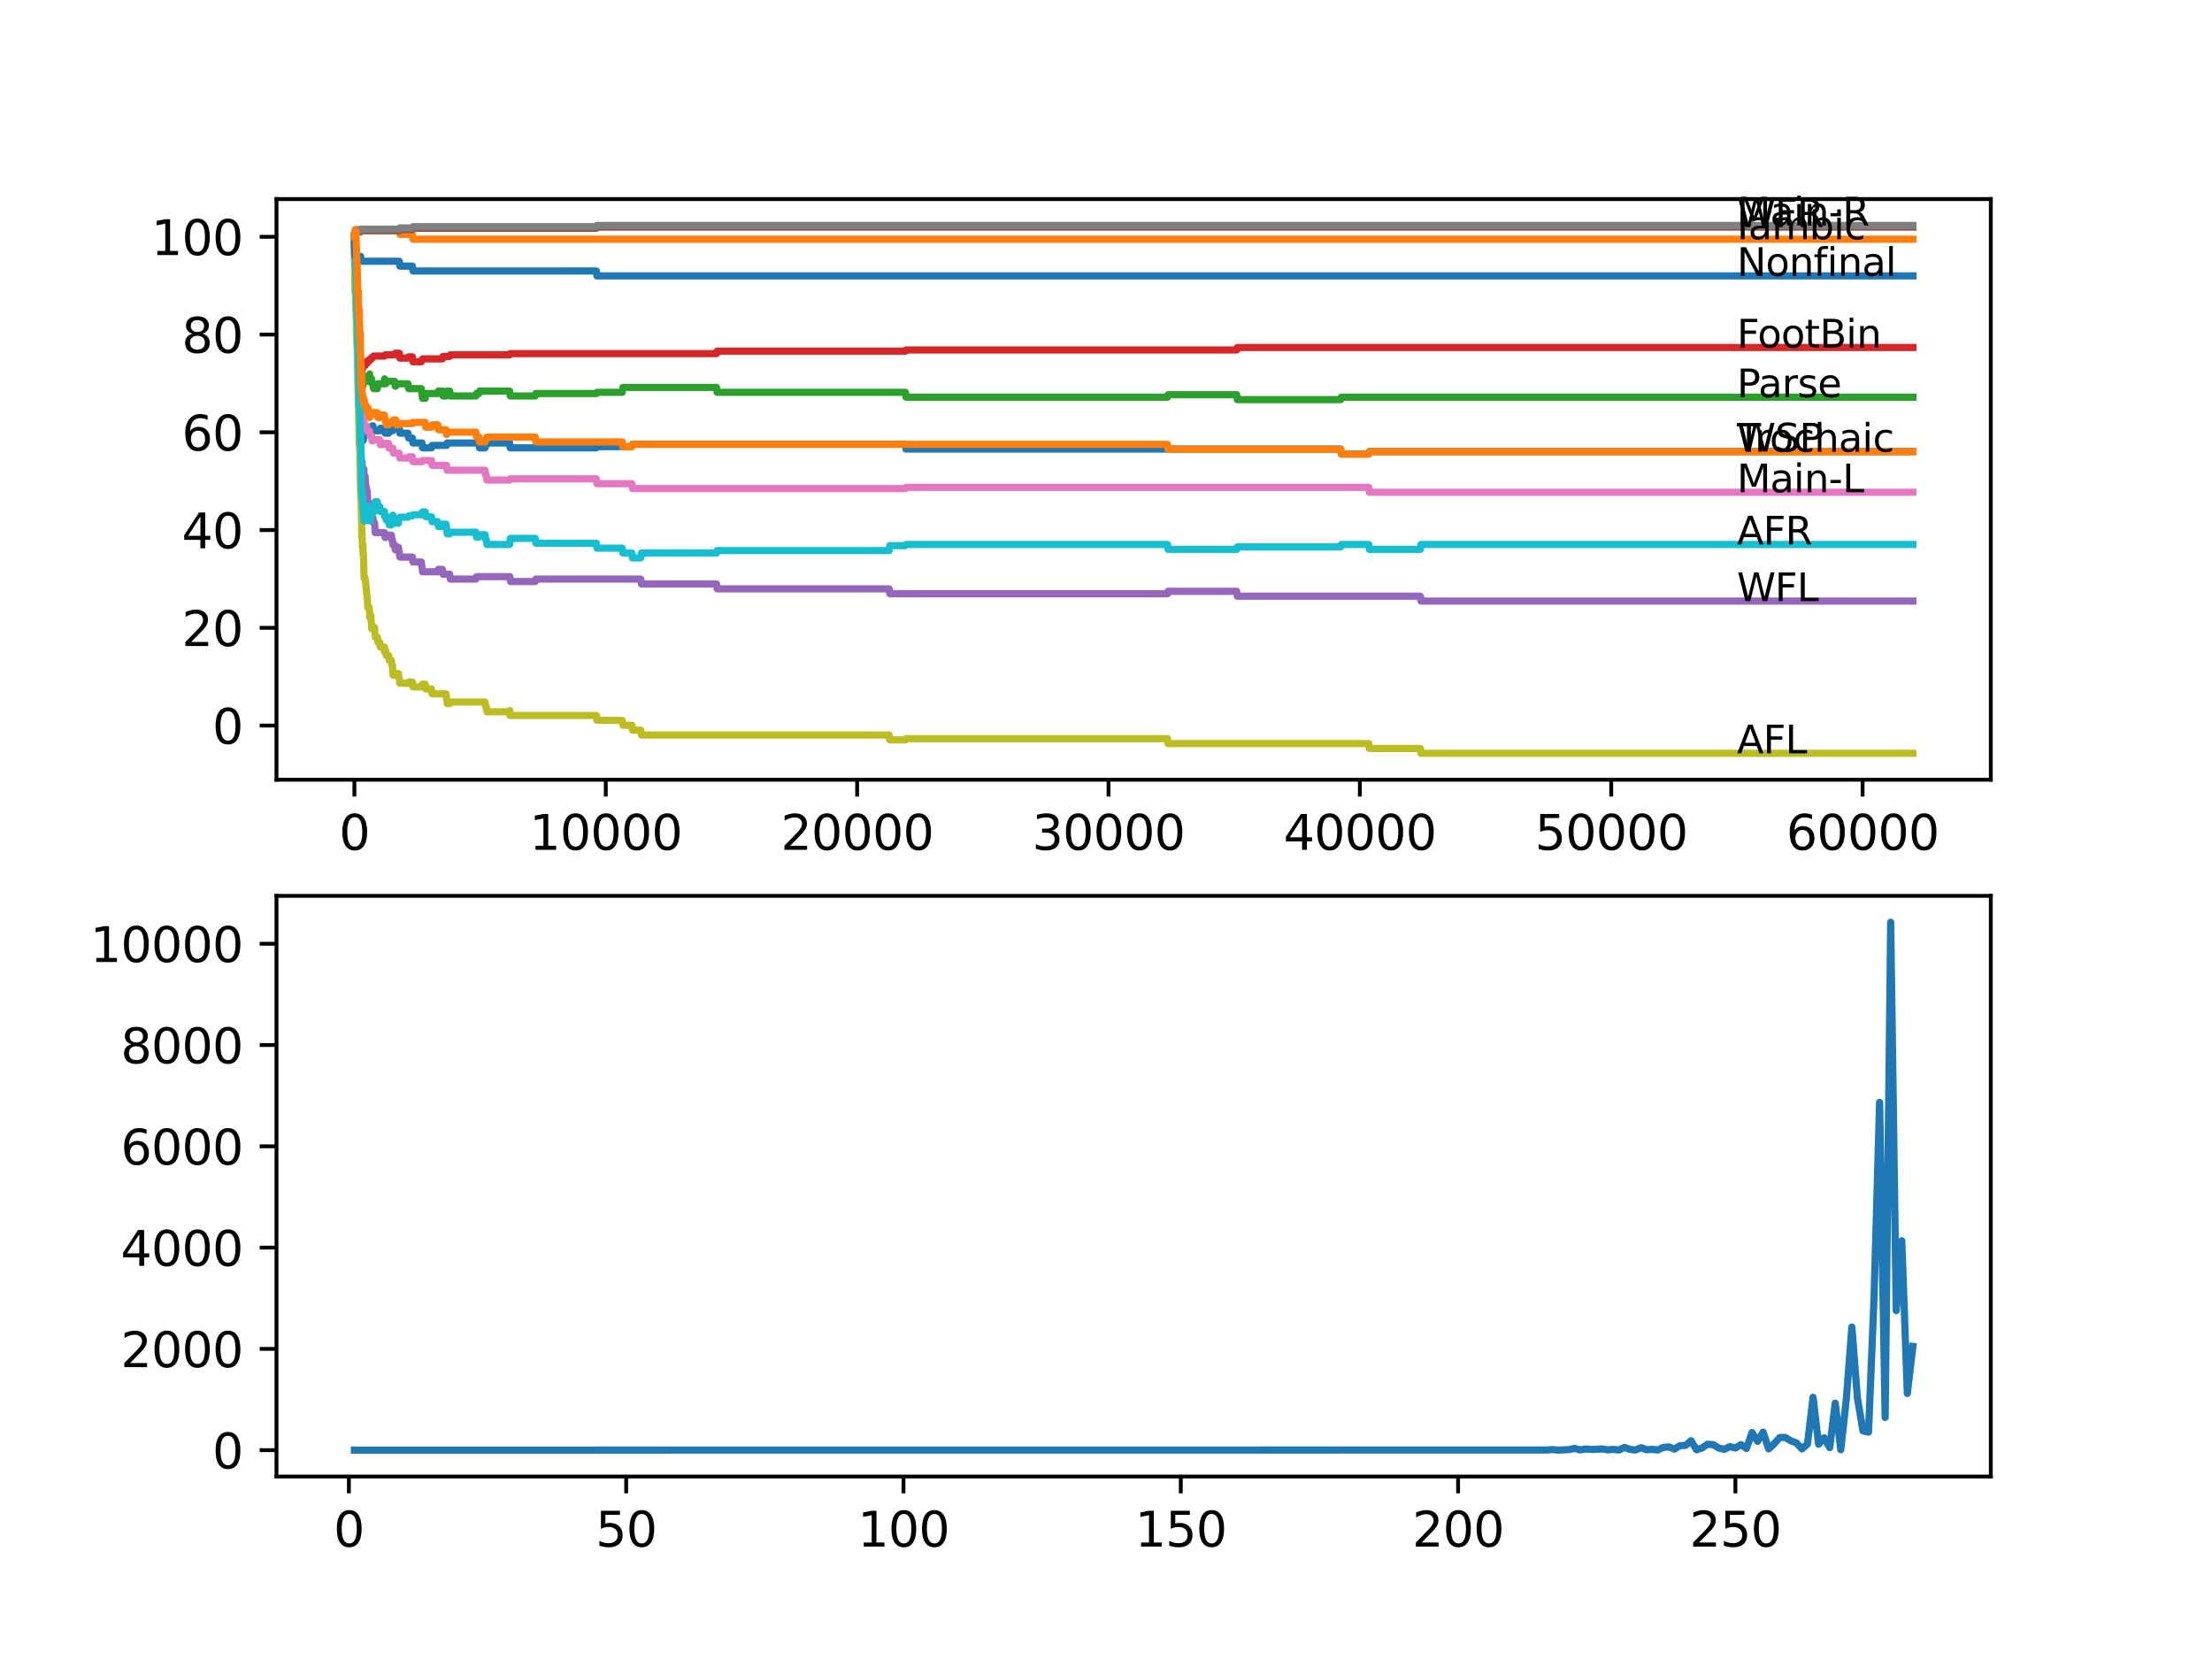 <?xml version="1.0" encoding="utf-8" standalone="no"?>
<!DOCTYPE svg PUBLIC "-//W3C//DTD SVG 1.1//EN"
  "http://www.w3.org/Graphics/SVG/1.1/DTD/svg11.dtd">
<svg xmlns:xlink="http://www.w3.org/1999/xlink" width="460.8pt" height="345.6pt" viewBox="0 0 460.8 345.6" xmlns="http://www.w3.org/2000/svg" version="1.1">
 <defs>
  <style type="text/css">*{stroke-linejoin: round; stroke-linecap: butt}</style>
 </defs>
 <g id="figure_1">
  <g id="patch_1">
   <path d="M 0 345.6 
L 460.8 345.6 
L 460.8 0 
L 0 0 
z
" style="fill: #ffffff"/>
  </g>
  <g id="axes_1">
   <g id="patch_2">
    <path d="M 57.6 162.432 
L 414.72 162.432 
L 414.72 41.472 
L 57.6 41.472 
z
" style="fill: #ffffff"/>
   </g>
   <g id="matplotlib.axis_1">
    <g id="xtick_1">
     <g id="line2d_1">
      <defs>
       <path id="m96faa72a59" d="M 0 0 
L 0 3.5 
" style="stroke: #000000; stroke-width: 0.8"/>
      </defs>
      <g>
       <use xlink:href="#m96faa72a59" x="73.827" y="162.432" style="stroke: #000000; stroke-width: 0.8"/>
      </g>
     </g>
     <g id="text_1">
      <!-- 0 -->
      <g transform="translate(70.646 177.03)scale(0.1 -0.1)">
       <defs>
        <path id="DejaVuSans-30" d="M 2034 4250 
Q 1547 4250 1301 3770 
Q 1056 3291 1056 2328 
Q 1056 1369 1301 889 
Q 1547 409 2034 409 
Q 2525 409 2770 889 
Q 3016 1369 3016 2328 
Q 3016 3291 2770 3770 
Q 2525 4250 2034 4250 
z
M 2034 4750 
Q 2819 4750 3233 4129 
Q 3647 3509 3647 2328 
Q 3647 1150 3233 529 
Q 2819 -91 2034 -91 
Q 1250 -91 836 529 
Q 422 1150 422 2328 
Q 422 3509 836 4129 
Q 1250 4750 2034 4750 
z
" transform="scale(0.016)"/>
       </defs>
       <use xlink:href="#DejaVuSans-30"/>
      </g>
     </g>
    </g>
    <g id="xtick_2">
     <g id="line2d_2">
      <g>
       <use xlink:href="#m96faa72a59" x="126.192" y="162.432" style="stroke: #000000; stroke-width: 0.8"/>
      </g>
     </g>
     <g id="text_2">
      <!-- 10000 -->
      <g transform="translate(110.286 177.03)scale(0.1 -0.1)">
       <defs>
        <path id="DejaVuSans-31" d="M 794 531 
L 1825 531 
L 1825 4091 
L 703 3866 
L 703 4441 
L 1819 4666 
L 2450 4666 
L 2450 531 
L 3481 531 
L 3481 0 
L 794 0 
L 794 531 
z
" transform="scale(0.016)"/>
       </defs>
       <use xlink:href="#DejaVuSans-31"/>
       <use xlink:href="#DejaVuSans-30" x="63.623"/>
       <use xlink:href="#DejaVuSans-30" x="127.246"/>
       <use xlink:href="#DejaVuSans-30" x="190.869"/>
       <use xlink:href="#DejaVuSans-30" x="254.492"/>
      </g>
     </g>
    </g>
    <g id="xtick_3">
     <g id="line2d_3">
      <g>
       <use xlink:href="#m96faa72a59" x="178.556" y="162.432" style="stroke: #000000; stroke-width: 0.8"/>
      </g>
     </g>
     <g id="text_3">
      <!-- 20000 -->
      <g transform="translate(162.65 177.03)scale(0.1 -0.1)">
       <defs>
        <path id="DejaVuSans-32" d="M 1228 531 
L 3431 531 
L 3431 0 
L 469 0 
L 469 531 
Q 828 903 1448 1529 
Q 2069 2156 2228 2338 
Q 2531 2678 2651 2914 
Q 2772 3150 2772 3378 
Q 2772 3750 2511 3984 
Q 2250 4219 1831 4219 
Q 1534 4219 1204 4116 
Q 875 4013 500 3803 
L 500 4441 
Q 881 4594 1212 4672 
Q 1544 4750 1819 4750 
Q 2544 4750 2975 4387 
Q 3406 4025 3406 3419 
Q 3406 3131 3298 2873 
Q 3191 2616 2906 2266 
Q 2828 2175 2409 1742 
Q 1991 1309 1228 531 
z
" transform="scale(0.016)"/>
       </defs>
       <use xlink:href="#DejaVuSans-32"/>
       <use xlink:href="#DejaVuSans-30" x="63.623"/>
       <use xlink:href="#DejaVuSans-30" x="127.246"/>
       <use xlink:href="#DejaVuSans-30" x="190.869"/>
       <use xlink:href="#DejaVuSans-30" x="254.492"/>
      </g>
     </g>
    </g>
    <g id="xtick_4">
     <g id="line2d_4">
      <g>
       <use xlink:href="#m96faa72a59" x="230.921" y="162.432" style="stroke: #000000; stroke-width: 0.8"/>
      </g>
     </g>
     <g id="text_4">
      <!-- 30000 -->
      <g transform="translate(215.015 177.03)scale(0.1 -0.1)">
       <defs>
        <path id="DejaVuSans-33" d="M 2597 2516 
Q 3050 2419 3304 2112 
Q 3559 1806 3559 1356 
Q 3559 666 3084 287 
Q 2609 -91 1734 -91 
Q 1441 -91 1130 -33 
Q 819 25 488 141 
L 488 750 
Q 750 597 1062 519 
Q 1375 441 1716 441 
Q 2309 441 2620 675 
Q 2931 909 2931 1356 
Q 2931 1769 2642 2001 
Q 2353 2234 1838 2234 
L 1294 2234 
L 1294 2753 
L 1863 2753 
Q 2328 2753 2575 2939 
Q 2822 3125 2822 3475 
Q 2822 3834 2567 4026 
Q 2313 4219 1838 4219 
Q 1578 4219 1281 4162 
Q 984 4106 628 3988 
L 628 4550 
Q 988 4650 1302 4700 
Q 1616 4750 1894 4750 
Q 2613 4750 3031 4423 
Q 3450 4097 3450 3541 
Q 3450 3153 3228 2886 
Q 3006 2619 2597 2516 
z
" transform="scale(0.016)"/>
       </defs>
       <use xlink:href="#DejaVuSans-33"/>
       <use xlink:href="#DejaVuSans-30" x="63.623"/>
       <use xlink:href="#DejaVuSans-30" x="127.246"/>
       <use xlink:href="#DejaVuSans-30" x="190.869"/>
       <use xlink:href="#DejaVuSans-30" x="254.492"/>
      </g>
     </g>
    </g>
    <g id="xtick_5">
     <g id="line2d_5">
      <g>
       <use xlink:href="#m96faa72a59" x="283.285" y="162.432" style="stroke: #000000; stroke-width: 0.8"/>
      </g>
     </g>
     <g id="text_5">
      <!-- 40000 -->
      <g transform="translate(267.379 177.03)scale(0.1 -0.1)">
       <defs>
        <path id="DejaVuSans-34" d="M 2419 4116 
L 825 1625 
L 2419 1625 
L 2419 4116 
z
M 2253 4666 
L 3047 4666 
L 3047 1625 
L 3713 1625 
L 3713 1100 
L 3047 1100 
L 3047 0 
L 2419 0 
L 2419 1100 
L 313 1100 
L 313 1709 
L 2253 4666 
z
" transform="scale(0.016)"/>
       </defs>
       <use xlink:href="#DejaVuSans-34"/>
       <use xlink:href="#DejaVuSans-30" x="63.623"/>
       <use xlink:href="#DejaVuSans-30" x="127.246"/>
       <use xlink:href="#DejaVuSans-30" x="190.869"/>
       <use xlink:href="#DejaVuSans-30" x="254.492"/>
      </g>
     </g>
    </g>
    <g id="xtick_6">
     <g id="line2d_6">
      <g>
       <use xlink:href="#m96faa72a59" x="335.65" y="162.432" style="stroke: #000000; stroke-width: 0.8"/>
      </g>
     </g>
     <g id="text_6">
      <!-- 50000 -->
      <g transform="translate(319.744 177.03)scale(0.1 -0.1)">
       <defs>
        <path id="DejaVuSans-35" d="M 691 4666 
L 3169 4666 
L 3169 4134 
L 1269 4134 
L 1269 2991 
Q 1406 3038 1543 3061 
Q 1681 3084 1819 3084 
Q 2600 3084 3056 2656 
Q 3513 2228 3513 1497 
Q 3513 744 3044 326 
Q 2575 -91 1722 -91 
Q 1428 -91 1123 -41 
Q 819 9 494 109 
L 494 744 
Q 775 591 1075 516 
Q 1375 441 1709 441 
Q 2250 441 2565 725 
Q 2881 1009 2881 1497 
Q 2881 1984 2565 2268 
Q 2250 2553 1709 2553 
Q 1456 2553 1204 2497 
Q 953 2441 691 2322 
L 691 4666 
z
" transform="scale(0.016)"/>
       </defs>
       <use xlink:href="#DejaVuSans-35"/>
       <use xlink:href="#DejaVuSans-30" x="63.623"/>
       <use xlink:href="#DejaVuSans-30" x="127.246"/>
       <use xlink:href="#DejaVuSans-30" x="190.869"/>
       <use xlink:href="#DejaVuSans-30" x="254.492"/>
      </g>
     </g>
    </g>
    <g id="xtick_7">
     <g id="line2d_7">
      <g>
       <use xlink:href="#m96faa72a59" x="388.014" y="162.432" style="stroke: #000000; stroke-width: 0.8"/>
      </g>
     </g>
     <g id="text_7">
      <!-- 60000 -->
      <g transform="translate(372.108 177.03)scale(0.1 -0.1)">
       <defs>
        <path id="DejaVuSans-36" d="M 2113 2584 
Q 1688 2584 1439 2293 
Q 1191 2003 1191 1497 
Q 1191 994 1439 701 
Q 1688 409 2113 409 
Q 2538 409 2786 701 
Q 3034 994 3034 1497 
Q 3034 2003 2786 2293 
Q 2538 2584 2113 2584 
z
M 3366 4563 
L 3366 3988 
Q 3128 4100 2886 4159 
Q 2644 4219 2406 4219 
Q 1781 4219 1451 3797 
Q 1122 3375 1075 2522 
Q 1259 2794 1537 2939 
Q 1816 3084 2150 3084 
Q 2853 3084 3261 2657 
Q 3669 2231 3669 1497 
Q 3669 778 3244 343 
Q 2819 -91 2113 -91 
Q 1303 -91 875 529 
Q 447 1150 447 2328 
Q 447 3434 972 4092 
Q 1497 4750 2381 4750 
Q 2619 4750 2861 4703 
Q 3103 4656 3366 4563 
z
" transform="scale(0.016)"/>
       </defs>
       <use xlink:href="#DejaVuSans-36"/>
       <use xlink:href="#DejaVuSans-30" x="63.623"/>
       <use xlink:href="#DejaVuSans-30" x="127.246"/>
       <use xlink:href="#DejaVuSans-30" x="190.869"/>
       <use xlink:href="#DejaVuSans-30" x="254.492"/>
      </g>
     </g>
    </g>
   </g>
   <g id="matplotlib.axis_2">
    <g id="ytick_1">
     <g id="line2d_8">
      <defs>
       <path id="mf46177116e" d="M 0 0 
L -3.5 0 
" style="stroke: #000000; stroke-width: 0.8"/>
      </defs>
      <g>
       <use xlink:href="#mf46177116e" x="57.6" y="151.147" style="stroke: #000000; stroke-width: 0.8"/>
      </g>
     </g>
     <g id="text_8">
      <!-- 0 -->
      <g transform="translate(44.237 154.946)scale(0.1 -0.1)">
       <use xlink:href="#DejaVuSans-30"/>
      </g>
     </g>
    </g>
    <g id="ytick_2">
     <g id="line2d_9">
      <g>
       <use xlink:href="#mf46177116e" x="57.6" y="130.784" style="stroke: #000000; stroke-width: 0.8"/>
      </g>
     </g>
     <g id="text_9">
      <!-- 20 -->
      <g transform="translate(37.875 134.583)scale(0.1 -0.1)">
       <use xlink:href="#DejaVuSans-32"/>
       <use xlink:href="#DejaVuSans-30" x="63.623"/>
      </g>
     </g>
    </g>
    <g id="ytick_3">
     <g id="line2d_10">
      <g>
       <use xlink:href="#mf46177116e" x="57.6" y="110.42" style="stroke: #000000; stroke-width: 0.8"/>
      </g>
     </g>
     <g id="text_10">
      <!-- 40 -->
      <g transform="translate(37.875 114.219)scale(0.1 -0.1)">
       <use xlink:href="#DejaVuSans-34"/>
       <use xlink:href="#DejaVuSans-30" x="63.623"/>
      </g>
     </g>
    </g>
    <g id="ytick_4">
     <g id="line2d_11">
      <g>
       <use xlink:href="#mf46177116e" x="57.6" y="90.056" style="stroke: #000000; stroke-width: 0.8"/>
      </g>
     </g>
     <g id="text_11">
      <!-- 60 -->
      <g transform="translate(37.875 93.855)scale(0.1 -0.1)">
       <use xlink:href="#DejaVuSans-36"/>
       <use xlink:href="#DejaVuSans-30" x="63.623"/>
      </g>
     </g>
    </g>
    <g id="ytick_5">
     <g id="line2d_12">
      <g>
       <use xlink:href="#mf46177116e" x="57.6" y="69.693" style="stroke: #000000; stroke-width: 0.8"/>
      </g>
     </g>
     <g id="text_12">
      <!-- 80 -->
      <g transform="translate(37.875 73.492)scale(0.1 -0.1)">
       <defs>
        <path id="DejaVuSans-38" d="M 2034 2216 
Q 1584 2216 1326 1975 
Q 1069 1734 1069 1313 
Q 1069 891 1326 650 
Q 1584 409 2034 409 
Q 2484 409 2743 651 
Q 3003 894 3003 1313 
Q 3003 1734 2745 1975 
Q 2488 2216 2034 2216 
z
M 1403 2484 
Q 997 2584 770 2862 
Q 544 3141 544 3541 
Q 544 4100 942 4425 
Q 1341 4750 2034 4750 
Q 2731 4750 3128 4425 
Q 3525 4100 3525 3541 
Q 3525 3141 3298 2862 
Q 3072 2584 2669 2484 
Q 3125 2378 3379 2068 
Q 3634 1759 3634 1313 
Q 3634 634 3220 271 
Q 2806 -91 2034 -91 
Q 1263 -91 848 271 
Q 434 634 434 1313 
Q 434 1759 690 2068 
Q 947 2378 1403 2484 
z
M 1172 3481 
Q 1172 3119 1398 2916 
Q 1625 2713 2034 2713 
Q 2441 2713 2670 2916 
Q 2900 3119 2900 3481 
Q 2900 3844 2670 4047 
Q 2441 4250 2034 4250 
Q 1625 4250 1398 4047 
Q 1172 3844 1172 3481 
z
" transform="scale(0.016)"/>
       </defs>
       <use xlink:href="#DejaVuSans-38"/>
       <use xlink:href="#DejaVuSans-30" x="63.623"/>
      </g>
     </g>
    </g>
    <g id="ytick_6">
     <g id="line2d_13">
      <g>
       <use xlink:href="#mf46177116e" x="57.6" y="49.329" style="stroke: #000000; stroke-width: 0.8"/>
      </g>
     </g>
     <g id="text_13">
      <!-- 100 -->
      <g transform="translate(31.512 53.128)scale(0.1 -0.1)">
       <use xlink:href="#DejaVuSans-31"/>
       <use xlink:href="#DejaVuSans-30" x="63.623"/>
       <use xlink:href="#DejaVuSans-30" x="127.246"/>
      </g>
     </g>
    </g>
   </g>
   <g id="line2d_14">
    <path d="M 73.833 49.125 
L 73.843 48.922 
L 73.896 50.619 
L 73.901 50.619 
L 73.906 50.619 
L 73.948 49.77 
L 73.953 50.788 
L 74.006 50.449 
L 74.147 57.237 
L 74.163 57.237 
L 74.283 59.697 
L 74.294 59.697 
L 74.33 59.019 
L 74.351 63.091 
L 74.362 63.091 
L 74.377 62.582 
L 74.451 64.619 
L 74.456 64.619 
L 74.477 64.619 
L 74.592 68.691 
L 74.602 68.182 
L 74.613 68.182 
L 74.623 67.673 
L 74.686 70.728 
L 74.822 75.819 
L 74.843 75.819 
L 74.995 84.473 
L 75.037 84.473 
L 75.163 87.697 
L 75.168 87.697 
L 75.194 87.188 
L 75.231 89.734 
L 75.262 89.225 
L 75.268 89.225 
L 75.283 88.716 
L 75.33 91.77 
L 75.357 91.261 
L 75.367 91.261 
L 75.446 90.752 
L 75.451 91.77 
L 75.472 91.77 
L 75.487 91.77 
L 75.603 91.261 
L 75.613 91.261 
L 75.65 90.752 
L 75.655 91.77 
L 75.723 91.261 
L 75.728 91.261 
L 75.849 90.243 
L 76.372 90.243 
L 76.488 89.734 
L 76.99 89.734 
L 77.106 89.225 
L 77.414 89.225 
L 77.53 88.716 
L 77.702 88.716 
L 77.818 89.734 
L 79.106 89.734 
L 79.221 89.225 
L 80.116 89.225 
L 80.232 90.243 
L 80.97 90.243 
L 81.085 89.734 
L 81.839 89.734 
L 81.954 89.225 
L 83.18 89.225 
L 83.295 90.243 
L 85.002 90.243 
L 85.117 91.261 
L 85.913 91.261 
L 86.028 92.279 
L 87.908 92.279 
L 88.024 93.297 
L 89.888 93.297 
L 90.003 92.788 
L 93.045 92.788 
L 93.16 92.279 
L 99.774 92.279 
L 99.889 93.297 
L 101.052 93.297 
L 101.167 92.788 
L 101.314 92.788 
L 101.429 92.279 
L 106.173 92.279 
L 106.288 93.297 
L 124.239 93.297 
L 124.354 93.043 
L 131.627 93.043 
L 131.743 92.534 
L 188.621 92.534 
L 188.736 93.552 
L 279.295 93.552 
L 279.41 94.57 
L 285.155 94.57 
L 285.27 94.061 
L 398.487 94.061 
L 398.487 94.061 
" clip-path="url(#pba03c3b76a)" style="fill: none; stroke: #1f77b4; stroke-width: 1.5; stroke-linecap: square"/>
   </g>
   <g id="line2d_15">
    <path d="M 73.833 49.329 
L 73.89 49.329 
L 74.016 47.802 
L 83.18 47.802 
L 83.295 48.82 
L 85.913 48.82 
L 86.028 49.838 
L 398.487 49.838 
L 398.487 49.838 
" clip-path="url(#pba03c3b76a)" style="fill: none; stroke: #ff7f0e; stroke-width: 1.5; stroke-linecap: square"/>
   </g>
   <g id="line2d_16">
    <path d="M 73.833 49.329 
L 73.859 49.125 
L 73.88 51.162 
L 73.89 50.822 
L 73.911 50.483 
L 74.032 56.762 
L 74.058 54.725 
L 74.121 60.156 
L 74.126 59.816 
L 74.168 59.477 
L 74.194 61.683 
L 74.205 61.683 
L 74.267 59.697 
L 74.335 66.146 
L 74.388 65.094 
L 74.419 67.639 
L 74.461 69.082 
L 74.477 66.791 
L 74.529 67.47 
L 74.566 67.47 
L 74.671 70.864 
L 74.686 69.642 
L 74.692 69.642 
L 74.791 68.216 
L 74.733 70.456 
L 74.796 69.234 
L 74.932 76.022 
L 75.032 74.8 
L 74.995 77.346 
L 75.037 75.819 
L 75.063 75.479 
L 75.168 80.485 
L 75.199 80.485 
L 75.341 78.415 
L 75.346 78.415 
L 75.446 79.433 
L 75.456 78.924 
L 75.466 78.924 
L 75.535 78.415 
L 75.54 79.433 
L 75.571 79.433 
L 75.582 79.433 
L 75.592 80.451 
L 75.692 79.433 
L 75.744 79.433 
L 75.859 78.924 
L 75.875 78.924 
L 75.99 78.415 
L 76.09 78.415 
L 76.205 79.433 
L 76.215 79.433 
L 76.331 78.415 
L 76.529 78.415 
L 76.629 79.433 
L 76.639 78.924 
L 76.912 78.924 
L 77.011 77.906 
L 77.022 78.924 
L 77.399 78.924 
L 77.514 79.942 
L 77.702 79.942 
L 77.818 80.96 
L 78.614 80.96 
L 78.729 79.942 
L 80.08 79.942 
L 80.116 78.924 
L 80.19 79.942 
L 80.352 79.942 
L 80.467 79.433 
L 82.211 79.433 
L 82.326 80.451 
L 82.431 80.451 
L 82.546 79.942 
L 85.002 79.942 
L 85.117 80.96 
L 87.777 80.96 
L 87.893 81.979 
L 87.908 81.979 
L 88.024 82.997 
L 88.579 82.997 
L 88.694 81.979 
L 91.207 81.979 
L 91.322 81.47 
L 92.166 81.47 
L 92.281 82.488 
L 92.92 82.488 
L 93.035 81.47 
L 93.689 81.47 
L 93.805 82.488 
L 99.156 82.488 
L 99.271 81.979 
L 99.774 81.979 
L 99.889 81.47 
L 106.173 81.47 
L 106.288 82.488 
L 111.509 82.488 
L 111.624 81.979 
L 124.239 81.979 
L 124.354 81.724 
L 129.632 81.724 
L 129.748 80.706 
L 149.274 80.706 
L 149.389 81.724 
L 188.621 81.724 
L 188.736 82.742 
L 243.211 82.742 
L 243.326 82.233 
L 257.637 82.233 
L 257.752 83.251 
L 279.295 83.251 
L 279.41 82.742 
L 398.487 82.742 
L 398.487 82.742 
" clip-path="url(#pba03c3b76a)" style="fill: none; stroke: #2ca02c; stroke-width: 1.5; stroke-linecap: square"/>
   </g>
   <g id="line2d_17">
    <path d="M 73.833 49.125 
L 73.843 49.125 
L 73.953 55.744 
L 73.979 54.725 
L 74.016 54.386 
L 74.042 57.44 
L 74.053 57.101 
L 74.184 61.683 
L 74.21 61.004 
L 74.241 63.804 
L 74.252 63.465 
L 74.267 65.297 
L 74.362 64.076 
L 74.367 64.076 
L 74.377 65.094 
L 74.461 62.973 
L 74.477 65.009 
L 74.508 64.16 
L 74.555 66.282 
L 74.561 66.282 
L 74.566 66.282 
L 74.655 67.47 
L 74.681 67.181 
L 74.686 67.181 
L 74.692 66.927 
L 74.749 69.099 
L 74.76 68.386 
L 74.828 71.95 
L 74.88 70.422 
L 74.89 70.422 
L 75.032 77.091 
L 75.037 77.091 
L 75.048 76.837 
L 75.063 78.619 
L 75.121 77.6 
L 75.137 78.619 
L 75.21 76.582 
L 75.226 76.582 
L 75.273 75.988 
L 75.283 78.025 
L 75.32 77.482 
L 75.346 77.482 
L 75.466 76.803 
L 75.535 76.803 
L 75.655 76.124 
L 76.09 76.124 
L 76.205 75.615 
L 76.529 75.615 
L 76.645 75.106 
L 77.011 75.106 
L 77.126 74.767 
L 77.399 74.767 
L 77.514 74.427 
L 77.702 74.427 
L 77.818 74.173 
L 80.116 74.173 
L 80.232 73.918 
L 82.211 73.918 
L 82.326 73.579 
L 83.18 73.579 
L 83.295 74.597 
L 85.002 74.597 
L 85.117 74.342 
L 85.913 74.342 
L 86.028 75.36 
L 87.777 75.36 
L 87.893 75.021 
L 87.908 75.021 
L 88.024 74.767 
L 92.166 74.767 
L 92.281 74.257 
L 93.689 74.257 
L 93.805 73.918 
L 106.173 73.918 
L 106.288 73.664 
L 149.274 73.664 
L 149.389 73.154 
L 188.621 73.154 
L 188.736 72.9 
L 257.637 72.9 
L 257.752 72.391 
L 398.487 72.391 
L 398.487 72.391 
" clip-path="url(#pba03c3b76a)" style="fill: none; stroke: #d62728; stroke-width: 1.5; stroke-linecap: square"/>
   </g>
   <g id="line2d_18">
    <path d="M 73.833 50.347 
L 73.843 50.347 
L 73.99 58.153 
L 74.068 57.814 
L 74.074 58.832 
L 74.095 58.493 
L 74.105 58.493 
L 74.11 58.153 
L 74.121 60.19 
L 74.189 59.171 
L 74.341 67.996 
L 74.346 67.996 
L 74.414 67.792 
L 74.419 68.81 
L 74.545 72.374 
L 74.582 72.374 
L 74.712 77.091 
L 74.723 77.091 
L 74.87 84.015 
L 74.906 84.015 
L 75.042 89.581 
L 75.074 89.581 
L 75.21 94.672 
L 75.231 94.672 
L 75.351 97.217 
L 75.425 96.199 
L 75.461 97.217 
L 75.576 98.745 
L 75.592 98.745 
L 75.707 98.236 
L 75.744 98.236 
L 75.807 97.727 
L 75.823 99.763 
L 75.838 99.763 
L 75.875 99.763 
L 75.99 99.254 
L 76.063 99.254 
L 76.184 101.29 
L 76.283 101.29 
L 76.399 102.308 
L 76.498 102.308 
L 76.624 105.363 
L 76.629 105.363 
L 76.744 104.854 
L 77.011 104.854 
L 77.126 105.872 
L 77.268 105.872 
L 77.388 107.908 
L 77.702 107.908 
L 77.818 108.927 
L 78.038 108.927 
L 78.158 110.963 
L 80.116 110.963 
L 80.232 111.981 
L 80.352 111.981 
L 80.467 111.472 
L 81.536 111.472 
L 81.651 112.49 
L 81.755 112.49 
L 81.871 113.508 
L 82.211 113.508 
L 82.326 114.527 
L 82.431 114.527 
L 82.546 114.017 
L 83.002 114.017 
L 83.117 115.036 
L 83.18 115.036 
L 83.295 116.054 
L 85.913 116.054 
L 86.028 117.072 
L 87.777 117.072 
L 87.893 118.09 
L 87.908 118.09 
L 88.024 119.108 
L 91.207 119.108 
L 91.322 118.599 
L 92.166 118.599 
L 92.281 119.617 
L 93.689 119.617 
L 93.805 120.636 
L 99.156 120.636 
L 99.271 120.127 
L 106.22 120.127 
L 106.335 121.145 
L 111.509 121.145 
L 111.624 120.636 
L 133.492 120.636 
L 133.607 121.654 
L 149.274 121.654 
L 149.389 122.672 
L 185.238 122.672 
L 185.353 123.69 
L 243.211 123.69 
L 243.326 123.181 
L 257.637 123.181 
L 257.752 124.199 
L 295.89 124.199 
L 296.005 125.217 
L 398.487 125.217 
L 398.487 125.217 
" clip-path="url(#pba03c3b76a)" style="fill: none; stroke: #9467bd; stroke-width: 1.5; stroke-linecap: square"/>
   </g>
   <g id="line2d_19">
    <path d="M 73.833 49.125 
L 73.964 48.328 
L 75.131 48.328 
L 75.247 48.073 
L 83.18 48.073 
L 83.295 47.819 
L 85.913 47.819 
L 86.028 47.564 
L 124.239 47.564 
L 124.354 47.31 
L 398.487 47.31 
L 398.487 47.31 
" clip-path="url(#pba03c3b76a)" style="fill: none; stroke: #8c564b; stroke-width: 1.5; stroke-linecap: square"/>
   </g>
   <g id="line2d_20">
    <path d="M 73.833 50.347 
L 73.969 56.117 
L 74.142 56.117 
L 74.267 54.64 
L 74.377 58.425 
L 74.393 57.661 
L 74.398 57.661 
L 74.519 62.413 
L 74.529 62.073 
L 74.545 62.073 
L 74.55 61.819 
L 74.597 64.194 
L 74.608 64.194 
L 74.613 64.194 
L 74.692 64.16 
L 74.733 67.011 
L 74.749 67.011 
L 74.796 66.553 
L 74.817 68.335 
L 74.938 71.05 
L 74.959 70.287 
L 74.974 73.341 
L 75.006 73.137 
L 75.021 73.137 
L 75.032 72.628 
L 75.095 75.683 
L 75.105 75.428 
L 75.116 75.428 
L 75.131 74.919 
L 75.173 76.616 
L 75.22 75.768 
L 75.362 81.673 
L 75.367 81.673 
L 75.493 84.728 
L 75.613 84.728 
L 75.739 87.782 
L 75.812 87.782 
L 75.927 88.8 
L 76.372 88.8 
L 76.488 89.819 
L 76.99 89.819 
L 77.106 90.837 
L 77.414 90.837 
L 77.53 91.855 
L 77.702 91.855 
L 77.818 91.6 
L 79.106 91.6 
L 79.221 92.619 
L 80.116 92.619 
L 80.232 92.364 
L 80.97 92.364 
L 81.085 93.382 
L 81.839 93.382 
L 81.954 94.4 
L 83.18 94.4 
L 83.295 95.419 
L 85.002 95.419 
L 85.117 95.164 
L 85.913 95.164 
L 86.028 96.182 
L 87.908 96.182 
L 88.024 95.928 
L 89.888 95.928 
L 90.003 96.946 
L 93.045 96.946 
L 93.16 97.964 
L 101.052 97.964 
L 101.167 98.982 
L 101.314 98.982 
L 101.429 100 
L 106.173 100 
L 106.288 99.746 
L 124.239 99.746 
L 124.354 100.764 
L 131.627 100.764 
L 131.743 101.782 
L 188.621 101.782 
L 188.736 101.528 
L 285.155 101.528 
L 285.27 102.546 
L 398.487 102.546 
L 398.487 102.546 
" clip-path="url(#pba03c3b76a)" style="fill: none; stroke: #e377c2; stroke-width: 1.5; stroke-linecap: square"/>
   </g>
   <g id="line2d_21">
    <path d="M 73.833 49.125 
L 73.964 48.328 
L 74.299 48.328 
L 74.414 47.988 
L 75.131 47.988 
L 75.247 47.734 
L 83.18 47.734 
L 83.295 47.479 
L 85.913 47.479 
L 86.028 47.225 
L 124.239 47.225 
L 124.354 46.97 
L 398.487 46.97 
L 398.487 46.97 
" clip-path="url(#pba03c3b76a)" style="fill: none; stroke: #7f7f7f; stroke-width: 1.5; stroke-linecap: square"/>
   </g>
   <g id="line2d_22">
    <path d="M 73.833 50.347 
L 73.948 60.868 
L 73.985 59.002 
L 74.006 59.002 
L 74.016 58.493 
L 74.079 61.887 
L 74.184 65.79 
L 74.205 65.111 
L 74.21 64.602 
L 74.267 68.895 
L 74.388 72.425 
L 74.393 72.085 
L 74.403 72.085 
L 74.555 80.316 
L 74.566 80.316 
L 74.707 86.221 
L 74.712 86.017 
L 74.749 88.393 
L 74.76 88.19 
L 74.828 92.771 
L 74.885 91.244 
L 74.89 91.244 
L 75.037 99.95 
L 75.042 99.695 
L 75.048 99.695 
L 75.178 104.107 
L 75.194 104.107 
L 75.21 103.598 
L 75.257 106.059 
L 75.262 106.059 
L 75.268 106.059 
L 75.409 112.304 
L 75.425 112.304 
L 75.461 111.964 
L 75.493 114 
L 75.508 114 
L 75.535 114 
L 75.592 113.322 
L 75.618 115.358 
L 75.624 115.358 
L 75.707 115.358 
L 75.844 120.449 
L 76.063 120.449 
L 76.179 121.467 
L 76.215 121.467 
L 76.336 123.504 
L 76.372 123.504 
L 76.488 124.522 
L 76.498 124.522 
L 76.619 126.558 
L 76.912 126.558 
L 77.011 128.594 
L 77.027 128.255 
L 77.268 128.255 
L 77.388 130.291 
L 77.399 130.291 
L 77.414 129.952 
L 77.42 130.97 
L 77.498 130.97 
L 77.702 130.97 
L 77.818 130.716 
L 78.038 130.716 
L 78.158 132.752 
L 78.614 132.752 
L 78.729 133.77 
L 79.106 133.77 
L 79.221 134.788 
L 80.08 134.788 
L 80.116 135.807 
L 80.19 135.552 
L 80.352 135.552 
L 80.467 136.57 
L 80.97 136.57 
L 81.085 137.588 
L 81.536 137.588 
L 81.651 138.607 
L 81.755 138.607 
L 81.876 140.643 
L 82.211 140.643 
L 82.326 140.304 
L 83.002 140.304 
L 83.117 141.322 
L 83.18 141.322 
L 83.295 142.34 
L 85.002 142.34 
L 85.117 142.085 
L 85.913 142.085 
L 86.028 143.104 
L 87.777 143.104 
L 87.893 142.764 
L 87.908 142.764 
L 88.024 142.51 
L 88.579 142.51 
L 88.694 143.528 
L 89.888 143.528 
L 90.003 144.546 
L 92.92 144.546 
L 93.035 145.564 
L 93.045 145.564 
L 93.16 146.582 
L 93.689 146.582 
L 93.805 146.243 
L 101.052 146.243 
L 101.167 147.261 
L 101.314 147.261 
L 101.429 148.279 
L 106.173 148.279 
L 106.22 148.025 
L 106.225 149.043 
L 106.267 149.043 
L 124.239 149.043 
L 124.354 150.061 
L 129.632 150.061 
L 129.748 151.079 
L 131.627 151.079 
L 131.743 152.097 
L 133.492 152.097 
L 133.607 153.116 
L 185.238 153.116 
L 185.353 154.134 
L 188.621 154.134 
L 188.736 153.879 
L 243.211 153.879 
L 243.326 154.897 
L 285.155 154.897 
L 285.27 155.916 
L 295.89 155.916 
L 296.005 156.934 
L 398.487 156.934 
L 398.487 156.934 
" clip-path="url(#pba03c3b76a)" style="fill: none; stroke: #bcbd22; stroke-width: 1.5; stroke-linecap: square"/>
   </g>
   <g id="line2d_23">
    <path d="M 73.833 49.125 
L 73.948 54.98 
L 73.969 54.131 
L 73.99 53.113 
L 74.042 56.168 
L 74.053 55.828 
L 74.163 58.713 
L 74.074 54.98 
L 74.168 57.695 
L 74.173 57.356 
L 74.225 60.24 
L 74.231 60.24 
L 74.372 66.316 
L 74.377 66.316 
L 74.383 66.061 
L 74.409 67.249 
L 74.461 66.4 
L 74.618 76.158 
L 74.623 76.158 
L 74.671 75.734 
L 74.697 78.194 
L 74.702 78.194 
L 74.786 84.609 
L 74.838 83.082 
L 74.843 83.082 
L 74.875 81.894 
L 74.927 84.27 
L 74.932 83.76 
L 75.063 91.821 
L 75.079 91.312 
L 75.105 90.124 
L 75.147 93.348 
L 75.152 93.009 
L 75.163 93.009 
L 75.168 92.67 
L 75.215 95.215 
L 75.22 95.215 
L 75.372 103.411 
L 75.398 103.411 
L 75.466 102.563 
L 75.514 104.599 
L 75.535 104.599 
L 75.592 103.92 
L 75.618 105.957 
L 75.624 105.957 
L 75.65 105.957 
L 75.707 105.448 
L 75.734 107.484 
L 75.744 107.484 
L 75.817 108.502 
L 75.854 107.484 
L 75.875 107.484 
L 75.99 108.502 
L 76.063 108.502 
L 76.179 106.975 
L 76.215 106.975 
L 76.283 107.993 
L 76.325 106.975 
L 76.372 106.975 
L 76.488 107.993 
L 76.498 107.993 
L 76.619 105.448 
L 76.629 105.448 
L 76.744 106.466 
L 76.912 106.466 
L 77.011 108.502 
L 77.027 108.163 
L 77.268 108.163 
L 77.388 106.127 
L 77.399 106.127 
L 77.414 105.787 
L 77.42 106.805 
L 77.498 106.805 
L 77.702 106.805 
L 77.818 106.551 
L 78.038 106.551 
L 78.158 104.514 
L 78.614 104.514 
L 78.729 105.533 
L 79.106 105.533 
L 79.221 106.551 
L 80.08 106.551 
L 80.116 107.569 
L 80.19 107.314 
L 80.352 107.314 
L 80.467 108.333 
L 80.97 108.333 
L 81.085 109.351 
L 81.536 109.351 
L 81.651 108.333 
L 81.755 108.333 
L 81.839 107.314 
L 81.865 108.333 
L 82.211 108.333 
L 82.326 107.993 
L 82.431 107.993 
L 82.546 109.011 
L 83.002 109.011 
L 83.117 107.993 
L 83.18 107.993 
L 83.295 107.739 
L 85.002 107.739 
L 85.117 107.484 
L 85.913 107.484 
L 86.028 107.23 
L 87.777 107.23 
L 87.893 106.89 
L 87.908 106.89 
L 88.024 106.636 
L 88.579 106.636 
L 88.694 107.654 
L 89.888 107.654 
L 90.003 108.672 
L 91.207 108.672 
L 91.322 109.69 
L 92.166 109.69 
L 92.281 109.181 
L 92.92 109.181 
L 93.035 110.199 
L 93.045 110.199 
L 93.16 111.217 
L 93.689 111.217 
L 93.805 110.878 
L 99.156 110.878 
L 99.271 111.896 
L 99.774 111.896 
L 99.889 111.387 
L 101.052 111.387 
L 101.167 112.405 
L 101.314 112.405 
L 101.429 113.424 
L 106.173 113.424 
L 106.309 112.151 
L 111.509 112.151 
L 111.624 113.169 
L 124.239 113.169 
L 124.354 114.187 
L 129.632 114.187 
L 129.748 115.205 
L 131.627 115.205 
L 131.743 116.224 
L 133.492 116.224 
L 133.607 115.205 
L 149.274 115.205 
L 149.389 114.696 
L 185.238 114.696 
L 185.353 113.678 
L 188.621 113.678 
L 188.736 113.424 
L 243.211 113.424 
L 243.326 114.442 
L 257.637 114.442 
L 257.752 113.933 
L 279.295 113.933 
L 279.41 113.424 
L 285.155 113.424 
L 285.27 114.442 
L 295.89 114.442 
L 296.005 113.424 
L 398.487 113.424 
L 398.487 113.424 
" clip-path="url(#pba03c3b76a)" style="fill: none; stroke: #17becf; stroke-width: 1.5; stroke-linecap: square"/>
   </g>
   <g id="line2d_24">
    <path d="M 73.833 50.347 
L 73.958 53.402 
L 75.131 53.402 
L 75.247 54.42 
L 83.18 54.42 
L 83.295 55.438 
L 85.913 55.438 
L 86.028 56.456 
L 124.239 56.456 
L 124.354 57.474 
L 398.487 57.474 
L 398.487 57.474 
" clip-path="url(#pba03c3b76a)" style="fill: none; stroke: #1f77b4; stroke-width: 1.5; stroke-linecap: square"/>
   </g>
   <g id="line2d_25">
    <path d="M 73.833 49.329 
L 73.969 48.192 
L 74.142 48.192 
L 74.267 52.265 
L 74.273 52.01 
L 74.283 54.047 
L 74.335 53.537 
L 74.466 58.119 
L 74.472 58.119 
L 74.592 61.683 
L 74.597 61.174 
L 74.613 61.174 
L 74.66 60.665 
L 74.686 63.719 
L 74.807 66.265 
L 74.812 66.265 
L 74.849 64.737 
L 74.88 67.792 
L 74.911 67.283 
L 74.959 70.337 
L 75.032 69.828 
L 75.037 69.319 
L 75.1 73.477 
L 75.105 73.477 
L 75.116 73.477 
L 75.252 80.35 
L 75.257 79.84 
L 75.268 79.84 
L 75.288 77.804 
L 75.357 81.368 
L 75.362 81.368 
L 75.367 81.368 
L 75.446 80.859 
L 75.451 81.877 
L 75.466 81.877 
L 75.487 82.895 
L 75.576 82.386 
L 75.592 82.386 
L 75.707 83.913 
L 75.744 82.895 
L 75.823 83.404 
L 75.875 83.404 
L 75.99 84.422 
L 76.215 84.422 
L 76.331 85.44 
L 76.372 85.44 
L 76.488 84.931 
L 76.629 84.931 
L 76.744 85.95 
L 76.912 85.95 
L 76.99 86.968 
L 77.022 86.459 
L 77.414 86.459 
L 77.53 85.95 
L 78.614 85.95 
L 78.729 86.968 
L 79.106 86.968 
L 79.221 86.459 
L 80.08 86.459 
L 80.195 87.477 
L 80.352 87.477 
L 80.467 88.495 
L 80.97 88.495 
L 81.085 87.986 
L 81.839 87.986 
L 81.954 87.477 
L 82.431 87.477 
L 82.546 88.495 
L 83.18 88.495 
L 83.295 88.24 
L 85.913 88.24 
L 86.028 87.986 
L 88.579 87.986 
L 88.694 89.004 
L 89.888 89.004 
L 90.003 88.495 
L 91.207 88.495 
L 91.322 89.513 
L 92.92 89.513 
L 93.035 90.531 
L 93.045 90.531 
L 93.16 90.022 
L 99.156 90.022 
L 99.271 91.04 
L 99.774 91.04 
L 99.889 92.059 
L 101.052 92.059 
L 101.167 91.55 
L 101.314 91.55 
L 101.429 91.04 
L 111.509 91.04 
L 111.624 92.059 
L 129.632 92.059 
L 129.748 93.077 
L 131.627 93.077 
L 131.743 92.568 
L 243.211 92.568 
L 243.326 93.586 
L 279.295 93.586 
L 279.41 94.604 
L 285.155 94.604 
L 285.27 94.095 
L 398.487 94.095 
L 398.487 94.095 
" clip-path="url(#pba03c3b76a)" style="fill: none; stroke: #ff7f0e; stroke-width: 1.5; stroke-linecap: square"/>
   </g>
   <g id="patch_3">
    <path d="M 57.6 162.432 
L 57.6 41.472 
" style="fill: none; stroke: #000000; stroke-width: 0.8; stroke-linejoin: miter; stroke-linecap: square"/>
   </g>
   <g id="patch_4">
    <path d="M 414.72 162.432 
L 414.72 41.472 
" style="fill: none; stroke: #000000; stroke-width: 0.8; stroke-linejoin: miter; stroke-linecap: square"/>
   </g>
   <g id="patch_5">
    <path d="M 57.6 162.432 
L 414.72 162.432 
" style="fill: none; stroke: #000000; stroke-width: 0.8; stroke-linejoin: miter; stroke-linecap: square"/>
   </g>
   <g id="patch_6">
    <path d="M 57.6 41.472 
L 414.72 41.472 
" style="fill: none; stroke: #000000; stroke-width: 0.8; stroke-linejoin: miter; stroke-linecap: square"/>
   </g>
   <g id="text_14">
    <!-- WSP -->
    <g transform="translate(361.832 94.061)scale(0.08 -0.08)">
     <defs>
      <path id="DejaVuSans-57" d="M 213 4666 
L 850 4666 
L 1831 722 
L 2809 4666 
L 3519 4666 
L 4500 722 
L 5478 4666 
L 6119 4666 
L 4947 0 
L 4153 0 
L 3169 4050 
L 2175 0 
L 1381 0 
L 213 4666 
z
" transform="scale(0.016)"/>
      <path id="DejaVuSans-53" d="M 3425 4513 
L 3425 3897 
Q 3066 4069 2747 4153 
Q 2428 4238 2131 4238 
Q 1616 4238 1336 4038 
Q 1056 3838 1056 3469 
Q 1056 3159 1242 3001 
Q 1428 2844 1947 2747 
L 2328 2669 
Q 3034 2534 3370 2195 
Q 3706 1856 3706 1288 
Q 3706 609 3251 259 
Q 2797 -91 1919 -91 
Q 1588 -91 1214 -16 
Q 841 59 441 206 
L 441 856 
Q 825 641 1194 531 
Q 1563 422 1919 422 
Q 2459 422 2753 634 
Q 3047 847 3047 1241 
Q 3047 1584 2836 1778 
Q 2625 1972 2144 2069 
L 1759 2144 
Q 1053 2284 737 2584 
Q 422 2884 422 3419 
Q 422 4038 858 4394 
Q 1294 4750 2059 4750 
Q 2388 4750 2728 4690 
Q 3069 4631 3425 4513 
z
" transform="scale(0.016)"/>
      <path id="DejaVuSans-50" d="M 1259 4147 
L 1259 2394 
L 2053 2394 
Q 2494 2394 2734 2622 
Q 2975 2850 2975 3272 
Q 2975 3691 2734 3919 
Q 2494 4147 2053 4147 
L 1259 4147 
z
M 628 4666 
L 2053 4666 
Q 2838 4666 3239 4311 
Q 3641 3956 3641 3272 
Q 3641 2581 3239 2228 
Q 2838 1875 2053 1875 
L 1259 1875 
L 1259 0 
L 628 0 
L 628 4666 
z
" transform="scale(0.016)"/>
     </defs>
     <use xlink:href="#DejaVuSans-57"/>
     <use xlink:href="#DejaVuSans-53" x="98.877"/>
     <use xlink:href="#DejaVuSans-50" x="162.354"/>
    </g>
   </g>
   <g id="text_15">
    <!-- Iambic -->
    <g transform="translate(361.832 49.838)scale(0.08 -0.08)">
     <defs>
      <path id="DejaVuSans-49" d="M 628 4666 
L 1259 4666 
L 1259 0 
L 628 0 
L 628 4666 
z
" transform="scale(0.016)"/>
      <path id="DejaVuSans-61" d="M 2194 1759 
Q 1497 1759 1228 1600 
Q 959 1441 959 1056 
Q 959 750 1161 570 
Q 1363 391 1709 391 
Q 2188 391 2477 730 
Q 2766 1069 2766 1631 
L 2766 1759 
L 2194 1759 
z
M 3341 1997 
L 3341 0 
L 2766 0 
L 2766 531 
Q 2569 213 2275 61 
Q 1981 -91 1556 -91 
Q 1019 -91 701 211 
Q 384 513 384 1019 
Q 384 1609 779 1909 
Q 1175 2209 1959 2209 
L 2766 2209 
L 2766 2266 
Q 2766 2663 2505 2880 
Q 2244 3097 1772 3097 
Q 1472 3097 1187 3025 
Q 903 2953 641 2809 
L 641 3341 
Q 956 3463 1253 3523 
Q 1550 3584 1831 3584 
Q 2591 3584 2966 3190 
Q 3341 2797 3341 1997 
z
" transform="scale(0.016)"/>
      <path id="DejaVuSans-6d" d="M 3328 2828 
Q 3544 3216 3844 3400 
Q 4144 3584 4550 3584 
Q 5097 3584 5394 3201 
Q 5691 2819 5691 2113 
L 5691 0 
L 5113 0 
L 5113 2094 
Q 5113 2597 4934 2840 
Q 4756 3084 4391 3084 
Q 3944 3084 3684 2787 
Q 3425 2491 3425 1978 
L 3425 0 
L 2847 0 
L 2847 2094 
Q 2847 2600 2669 2842 
Q 2491 3084 2119 3084 
Q 1678 3084 1418 2786 
Q 1159 2488 1159 1978 
L 1159 0 
L 581 0 
L 581 3500 
L 1159 3500 
L 1159 2956 
Q 1356 3278 1631 3431 
Q 1906 3584 2284 3584 
Q 2666 3584 2933 3390 
Q 3200 3197 3328 2828 
z
" transform="scale(0.016)"/>
      <path id="DejaVuSans-62" d="M 3116 1747 
Q 3116 2381 2855 2742 
Q 2594 3103 2138 3103 
Q 1681 3103 1420 2742 
Q 1159 2381 1159 1747 
Q 1159 1113 1420 752 
Q 1681 391 2138 391 
Q 2594 391 2855 752 
Q 3116 1113 3116 1747 
z
M 1159 2969 
Q 1341 3281 1617 3432 
Q 1894 3584 2278 3584 
Q 2916 3584 3314 3078 
Q 3713 2572 3713 1747 
Q 3713 922 3314 415 
Q 2916 -91 2278 -91 
Q 1894 -91 1617 61 
Q 1341 213 1159 525 
L 1159 0 
L 581 0 
L 581 4863 
L 1159 4863 
L 1159 2969 
z
" transform="scale(0.016)"/>
      <path id="DejaVuSans-69" d="M 603 3500 
L 1178 3500 
L 1178 0 
L 603 0 
L 603 3500 
z
M 603 4863 
L 1178 4863 
L 1178 4134 
L 603 4134 
L 603 4863 
z
" transform="scale(0.016)"/>
      <path id="DejaVuSans-63" d="M 3122 3366 
L 3122 2828 
Q 2878 2963 2633 3030 
Q 2388 3097 2138 3097 
Q 1578 3097 1268 2742 
Q 959 2388 959 1747 
Q 959 1106 1268 751 
Q 1578 397 2138 397 
Q 2388 397 2633 464 
Q 2878 531 3122 666 
L 3122 134 
Q 2881 22 2623 -34 
Q 2366 -91 2075 -91 
Q 1284 -91 818 406 
Q 353 903 353 1747 
Q 353 2603 823 3093 
Q 1294 3584 2113 3584 
Q 2378 3584 2631 3529 
Q 2884 3475 3122 3366 
z
" transform="scale(0.016)"/>
     </defs>
     <use xlink:href="#DejaVuSans-49"/>
     <use xlink:href="#DejaVuSans-61" x="29.492"/>
     <use xlink:href="#DejaVuSans-6d" x="90.771"/>
     <use xlink:href="#DejaVuSans-62" x="188.184"/>
     <use xlink:href="#DejaVuSans-69" x="251.66"/>
     <use xlink:href="#DejaVuSans-63" x="279.443"/>
    </g>
   </g>
   <g id="text_16">
    <!-- Parse -->
    <g transform="translate(361.832 82.742)scale(0.08 -0.08)">
     <defs>
      <path id="DejaVuSans-72" d="M 2631 2963 
Q 2534 3019 2420 3045 
Q 2306 3072 2169 3072 
Q 1681 3072 1420 2755 
Q 1159 2438 1159 1844 
L 1159 0 
L 581 0 
L 581 3500 
L 1159 3500 
L 1159 2956 
Q 1341 3275 1631 3429 
Q 1922 3584 2338 3584 
Q 2397 3584 2469 3576 
Q 2541 3569 2628 3553 
L 2631 2963 
z
" transform="scale(0.016)"/>
      <path id="DejaVuSans-73" d="M 2834 3397 
L 2834 2853 
Q 2591 2978 2328 3040 
Q 2066 3103 1784 3103 
Q 1356 3103 1142 2972 
Q 928 2841 928 2578 
Q 928 2378 1081 2264 
Q 1234 2150 1697 2047 
L 1894 2003 
Q 2506 1872 2764 1633 
Q 3022 1394 3022 966 
Q 3022 478 2636 193 
Q 2250 -91 1575 -91 
Q 1294 -91 989 -36 
Q 684 19 347 128 
L 347 722 
Q 666 556 975 473 
Q 1284 391 1588 391 
Q 1994 391 2212 530 
Q 2431 669 2431 922 
Q 2431 1156 2273 1281 
Q 2116 1406 1581 1522 
L 1381 1569 
Q 847 1681 609 1914 
Q 372 2147 372 2553 
Q 372 3047 722 3315 
Q 1072 3584 1716 3584 
Q 2034 3584 2315 3537 
Q 2597 3491 2834 3397 
z
" transform="scale(0.016)"/>
      <path id="DejaVuSans-65" d="M 3597 1894 
L 3597 1613 
L 953 1613 
Q 991 1019 1311 708 
Q 1631 397 2203 397 
Q 2534 397 2845 478 
Q 3156 559 3463 722 
L 3463 178 
Q 3153 47 2828 -22 
Q 2503 -91 2169 -91 
Q 1331 -91 842 396 
Q 353 884 353 1716 
Q 353 2575 817 3079 
Q 1281 3584 2069 3584 
Q 2775 3584 3186 3129 
Q 3597 2675 3597 1894 
z
M 3022 2063 
Q 3016 2534 2758 2815 
Q 2500 3097 2075 3097 
Q 1594 3097 1305 2825 
Q 1016 2553 972 2059 
L 3022 2063 
z
" transform="scale(0.016)"/>
     </defs>
     <use xlink:href="#DejaVuSans-50"/>
     <use xlink:href="#DejaVuSans-61" x="55.803"/>
     <use xlink:href="#DejaVuSans-72" x="117.082"/>
     <use xlink:href="#DejaVuSans-73" x="158.195"/>
     <use xlink:href="#DejaVuSans-65" x="210.295"/>
    </g>
   </g>
   <g id="text_17">
    <!-- FootBin -->
    <g transform="translate(361.832 72.391)scale(0.08 -0.08)">
     <defs>
      <path id="DejaVuSans-46" d="M 628 4666 
L 3309 4666 
L 3309 4134 
L 1259 4134 
L 1259 2759 
L 3109 2759 
L 3109 2228 
L 1259 2228 
L 1259 0 
L 628 0 
L 628 4666 
z
" transform="scale(0.016)"/>
      <path id="DejaVuSans-6f" d="M 1959 3097 
Q 1497 3097 1228 2736 
Q 959 2375 959 1747 
Q 959 1119 1226 758 
Q 1494 397 1959 397 
Q 2419 397 2687 759 
Q 2956 1122 2956 1747 
Q 2956 2369 2687 2733 
Q 2419 3097 1959 3097 
z
M 1959 3584 
Q 2709 3584 3137 3096 
Q 3566 2609 3566 1747 
Q 3566 888 3137 398 
Q 2709 -91 1959 -91 
Q 1206 -91 779 398 
Q 353 888 353 1747 
Q 353 2609 779 3096 
Q 1206 3584 1959 3584 
z
" transform="scale(0.016)"/>
      <path id="DejaVuSans-74" d="M 1172 4494 
L 1172 3500 
L 2356 3500 
L 2356 3053 
L 1172 3053 
L 1172 1153 
Q 1172 725 1289 603 
Q 1406 481 1766 481 
L 2356 481 
L 2356 0 
L 1766 0 
Q 1100 0 847 248 
Q 594 497 594 1153 
L 594 3053 
L 172 3053 
L 172 3500 
L 594 3500 
L 594 4494 
L 1172 4494 
z
" transform="scale(0.016)"/>
      <path id="DejaVuSans-42" d="M 1259 2228 
L 1259 519 
L 2272 519 
Q 2781 519 3026 730 
Q 3272 941 3272 1375 
Q 3272 1813 3026 2020 
Q 2781 2228 2272 2228 
L 1259 2228 
z
M 1259 4147 
L 1259 2741 
L 2194 2741 
Q 2656 2741 2882 2914 
Q 3109 3088 3109 3444 
Q 3109 3797 2882 3972 
Q 2656 4147 2194 4147 
L 1259 4147 
z
M 628 4666 
L 2241 4666 
Q 2963 4666 3353 4366 
Q 3744 4066 3744 3513 
Q 3744 3084 3544 2831 
Q 3344 2578 2956 2516 
Q 3422 2416 3680 2098 
Q 3938 1781 3938 1306 
Q 3938 681 3513 340 
Q 3088 0 2303 0 
L 628 0 
L 628 4666 
z
" transform="scale(0.016)"/>
      <path id="DejaVuSans-6e" d="M 3513 2113 
L 3513 0 
L 2938 0 
L 2938 2094 
Q 2938 2591 2744 2837 
Q 2550 3084 2163 3084 
Q 1697 3084 1428 2787 
Q 1159 2491 1159 1978 
L 1159 0 
L 581 0 
L 581 3500 
L 1159 3500 
L 1159 2956 
Q 1366 3272 1645 3428 
Q 1925 3584 2291 3584 
Q 2894 3584 3203 3211 
Q 3513 2838 3513 2113 
z
" transform="scale(0.016)"/>
     </defs>
     <use xlink:href="#DejaVuSans-46"/>
     <use xlink:href="#DejaVuSans-6f" x="53.895"/>
     <use xlink:href="#DejaVuSans-6f" x="115.076"/>
     <use xlink:href="#DejaVuSans-74" x="176.258"/>
     <use xlink:href="#DejaVuSans-42" x="215.467"/>
     <use xlink:href="#DejaVuSans-69" x="284.07"/>
     <use xlink:href="#DejaVuSans-6e" x="311.854"/>
    </g>
   </g>
   <g id="text_18">
    <!-- WFL -->
    <g transform="translate(361.832 125.217)scale(0.08 -0.08)">
     <defs>
      <path id="DejaVuSans-4c" d="M 628 4666 
L 1259 4666 
L 1259 531 
L 3531 531 
L 3531 0 
L 628 0 
L 628 4666 
z
" transform="scale(0.016)"/>
     </defs>
     <use xlink:href="#DejaVuSans-57"/>
     <use xlink:href="#DejaVuSans-46" x="98.877"/>
     <use xlink:href="#DejaVuSans-4c" x="156.396"/>
    </g>
   </g>
   <g id="text_19">
    <!-- WFR -->
    <g transform="translate(361.832 47.31)scale(0.08 -0.08)">
     <defs>
      <path id="DejaVuSans-52" d="M 2841 2188 
Q 3044 2119 3236 1894 
Q 3428 1669 3622 1275 
L 4263 0 
L 3584 0 
L 2988 1197 
Q 2756 1666 2539 1819 
Q 2322 1972 1947 1972 
L 1259 1972 
L 1259 0 
L 628 0 
L 628 4666 
L 2053 4666 
Q 2853 4666 3247 4331 
Q 3641 3997 3641 3322 
Q 3641 2881 3436 2590 
Q 3231 2300 2841 2188 
z
M 1259 4147 
L 1259 2491 
L 2053 2491 
Q 2509 2491 2742 2702 
Q 2975 2913 2975 3322 
Q 2975 3731 2742 3939 
Q 2509 4147 2053 4147 
L 1259 4147 
z
" transform="scale(0.016)"/>
     </defs>
     <use xlink:href="#DejaVuSans-57"/>
     <use xlink:href="#DejaVuSans-46" x="98.877"/>
     <use xlink:href="#DejaVuSans-52" x="156.396"/>
    </g>
   </g>
   <g id="text_20">
    <!-- Main-L -->
    <g transform="translate(361.832 102.546)scale(0.08 -0.08)">
     <defs>
      <path id="DejaVuSans-4d" d="M 628 4666 
L 1569 4666 
L 2759 1491 
L 3956 4666 
L 4897 4666 
L 4897 0 
L 4281 0 
L 4281 4097 
L 3078 897 
L 2444 897 
L 1241 4097 
L 1241 0 
L 628 0 
L 628 4666 
z
" transform="scale(0.016)"/>
      <path id="DejaVuSans-2d" d="M 313 2009 
L 1997 2009 
L 1997 1497 
L 313 1497 
L 313 2009 
z
" transform="scale(0.016)"/>
     </defs>
     <use xlink:href="#DejaVuSans-4d"/>
     <use xlink:href="#DejaVuSans-61" x="86.279"/>
     <use xlink:href="#DejaVuSans-69" x="147.559"/>
     <use xlink:href="#DejaVuSans-6e" x="175.342"/>
     <use xlink:href="#DejaVuSans-2d" x="238.721"/>
     <use xlink:href="#DejaVuSans-4c" x="274.805"/>
    </g>
   </g>
   <g id="text_21">
    <!-- Main-R -->
    <g transform="translate(361.832 46.97)scale(0.08 -0.08)">
     <use xlink:href="#DejaVuSans-4d"/>
     <use xlink:href="#DejaVuSans-61" x="86.279"/>
     <use xlink:href="#DejaVuSans-69" x="147.559"/>
     <use xlink:href="#DejaVuSans-6e" x="175.342"/>
     <use xlink:href="#DejaVuSans-2d" x="238.721"/>
     <use xlink:href="#DejaVuSans-52" x="274.805"/>
    </g>
   </g>
   <g id="text_22">
    <!-- AFL -->
    <g transform="translate(361.832 156.934)scale(0.08 -0.08)">
     <defs>
      <path id="DejaVuSans-41" d="M 2188 4044 
L 1331 1722 
L 3047 1722 
L 2188 4044 
z
M 1831 4666 
L 2547 4666 
L 4325 0 
L 3669 0 
L 3244 1197 
L 1141 1197 
L 716 0 
L 50 0 
L 1831 4666 
z
" transform="scale(0.016)"/>
     </defs>
     <use xlink:href="#DejaVuSans-41"/>
     <use xlink:href="#DejaVuSans-46" x="68.408"/>
     <use xlink:href="#DejaVuSans-4c" x="125.928"/>
    </g>
   </g>
   <g id="text_23">
    <!-- AFR -->
    <g transform="translate(361.832 113.424)scale(0.08 -0.08)">
     <use xlink:href="#DejaVuSans-41"/>
     <use xlink:href="#DejaVuSans-46" x="68.408"/>
     <use xlink:href="#DejaVuSans-52" x="125.928"/>
    </g>
   </g>
   <g id="text_24">
    <!-- Nonfinal -->
    <g transform="translate(361.832 57.474)scale(0.08 -0.08)">
     <defs>
      <path id="DejaVuSans-4e" d="M 628 4666 
L 1478 4666 
L 3547 763 
L 3547 4666 
L 4159 4666 
L 4159 0 
L 3309 0 
L 1241 3903 
L 1241 0 
L 628 0 
L 628 4666 
z
" transform="scale(0.016)"/>
      <path id="DejaVuSans-66" d="M 2375 4863 
L 2375 4384 
L 1825 4384 
Q 1516 4384 1395 4259 
Q 1275 4134 1275 3809 
L 1275 3500 
L 2222 3500 
L 2222 3053 
L 1275 3053 
L 1275 0 
L 697 0 
L 697 3053 
L 147 3053 
L 147 3500 
L 697 3500 
L 697 3744 
Q 697 4328 969 4595 
Q 1241 4863 1831 4863 
L 2375 4863 
z
" transform="scale(0.016)"/>
      <path id="DejaVuSans-6c" d="M 603 4863 
L 1178 4863 
L 1178 0 
L 603 0 
L 603 4863 
z
" transform="scale(0.016)"/>
     </defs>
     <use xlink:href="#DejaVuSans-4e"/>
     <use xlink:href="#DejaVuSans-6f" x="74.805"/>
     <use xlink:href="#DejaVuSans-6e" x="135.986"/>
     <use xlink:href="#DejaVuSans-66" x="199.365"/>
     <use xlink:href="#DejaVuSans-69" x="234.57"/>
     <use xlink:href="#DejaVuSans-6e" x="262.354"/>
     <use xlink:href="#DejaVuSans-61" x="325.732"/>
     <use xlink:href="#DejaVuSans-6c" x="387.012"/>
    </g>
   </g>
   <g id="text_25">
    <!-- Trochaic -->
    <g transform="translate(361.832 94.095)scale(0.08 -0.08)">
     <defs>
      <path id="DejaVuSans-54" d="M -19 4666 
L 3928 4666 
L 3928 4134 
L 2272 4134 
L 2272 0 
L 1638 0 
L 1638 4134 
L -19 4134 
L -19 4666 
z
" transform="scale(0.016)"/>
      <path id="DejaVuSans-68" d="M 3513 2113 
L 3513 0 
L 2938 0 
L 2938 2094 
Q 2938 2591 2744 2837 
Q 2550 3084 2163 3084 
Q 1697 3084 1428 2787 
Q 1159 2491 1159 1978 
L 1159 0 
L 581 0 
L 581 4863 
L 1159 4863 
L 1159 2956 
Q 1366 3272 1645 3428 
Q 1925 3584 2291 3584 
Q 2894 3584 3203 3211 
Q 3513 2838 3513 2113 
z
" transform="scale(0.016)"/>
     </defs>
     <use xlink:href="#DejaVuSans-54"/>
     <use xlink:href="#DejaVuSans-72" x="46.334"/>
     <use xlink:href="#DejaVuSans-6f" x="85.197"/>
     <use xlink:href="#DejaVuSans-63" x="146.379"/>
     <use xlink:href="#DejaVuSans-68" x="201.359"/>
     <use xlink:href="#DejaVuSans-61" x="264.738"/>
     <use xlink:href="#DejaVuSans-69" x="326.018"/>
     <use xlink:href="#DejaVuSans-63" x="353.801"/>
    </g>
   </g>
  </g>
  <g id="axes_2">
   <g id="patch_7">
    <path d="M 57.6 307.584 
L 414.72 307.584 
L 414.72 186.624 
L 57.6 186.624 
z
" style="fill: #ffffff"/>
   </g>
   <g id="matplotlib.axis_3">
    <g id="xtick_8">
     <g id="line2d_26">
      <g>
       <use xlink:href="#m96faa72a59" x="72.677" y="307.584" style="stroke: #000000; stroke-width: 0.8"/>
      </g>
     </g>
     <g id="text_26">
      <!-- 0 -->
      <g transform="translate(69.496 322.182)scale(0.1 -0.1)">
       <use xlink:href="#DejaVuSans-30"/>
      </g>
     </g>
    </g>
    <g id="xtick_9">
     <g id="line2d_27">
      <g>
       <use xlink:href="#m96faa72a59" x="130.445" y="307.584" style="stroke: #000000; stroke-width: 0.8"/>
      </g>
     </g>
     <g id="text_27">
      <!-- 50 -->
      <g transform="translate(124.083 322.182)scale(0.1 -0.1)">
       <use xlink:href="#DejaVuSans-35"/>
       <use xlink:href="#DejaVuSans-30" x="63.623"/>
      </g>
     </g>
    </g>
    <g id="xtick_10">
     <g id="line2d_28">
      <g>
       <use xlink:href="#m96faa72a59" x="188.213" y="307.584" style="stroke: #000000; stroke-width: 0.8"/>
      </g>
     </g>
     <g id="text_28">
      <!-- 100 -->
      <g transform="translate(178.669 322.182)scale(0.1 -0.1)">
       <use xlink:href="#DejaVuSans-31"/>
       <use xlink:href="#DejaVuSans-30" x="63.623"/>
       <use xlink:href="#DejaVuSans-30" x="127.246"/>
      </g>
     </g>
    </g>
    <g id="xtick_11">
     <g id="line2d_29">
      <g>
       <use xlink:href="#m96faa72a59" x="245.981" y="307.584" style="stroke: #000000; stroke-width: 0.8"/>
      </g>
     </g>
     <g id="text_29">
      <!-- 150 -->
      <g transform="translate(236.437 322.182)scale(0.1 -0.1)">
       <use xlink:href="#DejaVuSans-31"/>
       <use xlink:href="#DejaVuSans-35" x="63.623"/>
       <use xlink:href="#DejaVuSans-30" x="127.246"/>
      </g>
     </g>
    </g>
    <g id="xtick_12">
     <g id="line2d_30">
      <g>
       <use xlink:href="#m96faa72a59" x="303.748" y="307.584" style="stroke: #000000; stroke-width: 0.8"/>
      </g>
     </g>
     <g id="text_30">
      <!-- 200 -->
      <g transform="translate(294.204 322.182)scale(0.1 -0.1)">
       <use xlink:href="#DejaVuSans-32"/>
       <use xlink:href="#DejaVuSans-30" x="63.623"/>
       <use xlink:href="#DejaVuSans-30" x="127.246"/>
      </g>
     </g>
    </g>
    <g id="xtick_13">
     <g id="line2d_31">
      <g>
       <use xlink:href="#m96faa72a59" x="361.516" y="307.584" style="stroke: #000000; stroke-width: 0.8"/>
      </g>
     </g>
     <g id="text_31">
      <!-- 250 -->
      <g transform="translate(351.972 322.182)scale(0.1 -0.1)">
       <use xlink:href="#DejaVuSans-32"/>
       <use xlink:href="#DejaVuSans-35" x="63.623"/>
       <use xlink:href="#DejaVuSans-30" x="127.246"/>
      </g>
     </g>
    </g>
   </g>
   <g id="matplotlib.axis_4">
    <g id="ytick_7">
     <g id="line2d_32">
      <g>
       <use xlink:href="#mf46177116e" x="57.6" y="302.096" style="stroke: #000000; stroke-width: 0.8"/>
      </g>
     </g>
     <g id="text_32">
      <!-- 0 -->
      <g transform="translate(44.237 305.896)scale(0.1 -0.1)">
       <use xlink:href="#DejaVuSans-30"/>
      </g>
     </g>
    </g>
    <g id="ytick_8">
     <g id="line2d_33">
      <g>
       <use xlink:href="#mf46177116e" x="57.6" y="280.998" style="stroke: #000000; stroke-width: 0.8"/>
      </g>
     </g>
     <g id="text_33">
      <!-- 2000 -->
      <g transform="translate(25.15 284.797)scale(0.1 -0.1)">
       <use xlink:href="#DejaVuSans-32"/>
       <use xlink:href="#DejaVuSans-30" x="63.623"/>
       <use xlink:href="#DejaVuSans-30" x="127.246"/>
       <use xlink:href="#DejaVuSans-30" x="190.869"/>
      </g>
     </g>
    </g>
    <g id="ytick_9">
     <g id="line2d_34">
      <g>
       <use xlink:href="#mf46177116e" x="57.6" y="259.9" style="stroke: #000000; stroke-width: 0.8"/>
      </g>
     </g>
     <g id="text_34">
      <!-- 4000 -->
      <g transform="translate(25.15 263.699)scale(0.1 -0.1)">
       <use xlink:href="#DejaVuSans-34"/>
       <use xlink:href="#DejaVuSans-30" x="63.623"/>
       <use xlink:href="#DejaVuSans-30" x="127.246"/>
       <use xlink:href="#DejaVuSans-30" x="190.869"/>
      </g>
     </g>
    </g>
    <g id="ytick_10">
     <g id="line2d_35">
      <g>
       <use xlink:href="#mf46177116e" x="57.6" y="238.802" style="stroke: #000000; stroke-width: 0.8"/>
      </g>
     </g>
     <g id="text_35">
      <!-- 6000 -->
      <g transform="translate(25.15 242.601)scale(0.1 -0.1)">
       <use xlink:href="#DejaVuSans-36"/>
       <use xlink:href="#DejaVuSans-30" x="63.623"/>
       <use xlink:href="#DejaVuSans-30" x="127.246"/>
       <use xlink:href="#DejaVuSans-30" x="190.869"/>
      </g>
     </g>
    </g>
    <g id="ytick_11">
     <g id="line2d_36">
      <g>
       <use xlink:href="#mf46177116e" x="57.6" y="217.704" style="stroke: #000000; stroke-width: 0.8"/>
      </g>
     </g>
     <g id="text_36">
      <!-- 8000 -->
      <g transform="translate(25.15 221.503)scale(0.1 -0.1)">
       <use xlink:href="#DejaVuSans-38"/>
       <use xlink:href="#DejaVuSans-30" x="63.623"/>
       <use xlink:href="#DejaVuSans-30" x="127.246"/>
       <use xlink:href="#DejaVuSans-30" x="190.869"/>
      </g>
     </g>
    </g>
    <g id="ytick_12">
     <g id="line2d_37">
      <g>
       <use xlink:href="#mf46177116e" x="57.6" y="196.606" style="stroke: #000000; stroke-width: 0.8"/>
      </g>
     </g>
     <g id="text_37">
      <!-- 10000 -->
      <g transform="translate(18.788 200.405)scale(0.1 -0.1)">
       <use xlink:href="#DejaVuSans-31"/>
       <use xlink:href="#DejaVuSans-30" x="63.623"/>
       <use xlink:href="#DejaVuSans-30" x="127.246"/>
       <use xlink:href="#DejaVuSans-30" x="190.869"/>
       <use xlink:href="#DejaVuSans-30" x="254.492"/>
      </g>
     </g>
    </g>
   </g>
   <g id="line2d_38">
    <path d="M 73.833 302.086 
L 85.386 302.086 
L 322.234 302.065 
L 323.389 301.97 
L 324.545 302.086 
L 326.855 301.98 
L 328.011 301.717 
L 329.166 302.044 
L 330.321 301.843 
L 331.477 301.959 
L 333.787 301.843 
L 334.943 302.033 
L 336.098 301.928 
L 337.253 302.065 
L 338.409 301.527 
L 339.564 301.938 
L 340.72 302.054 
L 341.875 301.579 
L 343.03 302.012 
L 344.186 301.917 
L 345.341 302.065 
L 346.496 301.516 
L 347.652 301.421 
L 348.807 301.875 
L 349.962 301.157 
L 351.118 301.105 
L 352.273 300.134 
L 353.428 302.023 
L 354.584 301.622 
L 355.739 300.852 
L 356.895 300.957 
L 358.05 301.653 
L 359.205 301.928 
L 360.361 301.347 
L 361.516 301.653 
L 362.671 300.947 
L 363.827 301.738 
L 364.982 298.425 
L 366.137 300.261 
L 367.293 298.341 
L 368.448 301.833 
L 369.603 300.746 
L 370.759 299.459 
L 371.914 299.438 
L 373.069 300.166 
L 374.225 300.577 
L 375.38 301.843 
L 376.536 300.799 
L 377.691 291.083 
L 378.846 300.852 
L 380.002 299.522 
L 381.157 301.569 
L 382.312 292.307 
L 383.468 302.001 
L 384.623 291.442 
L 385.778 276.452 
L 386.934 291.231 
L 388.089 298.077 
L 389.244 298.341 
L 390.4 270.301 
L 391.555 229.645 
L 392.711 295.282 
L 393.866 192.122 
L 395.021 273.034 
L 396.177 258.465 
L 397.332 290.292 
L 398.487 280.471 
L 398.487 280.471 
" clip-path="url(#p91687f53f7)" style="fill: none; stroke: #1f77b4; stroke-width: 1.5; stroke-linecap: square"/>
   </g>
   <g id="patch_8">
    <path d="M 57.6 307.584 
L 57.6 186.624 
" style="fill: none; stroke: #000000; stroke-width: 0.8; stroke-linejoin: miter; stroke-linecap: square"/>
   </g>
   <g id="patch_9">
    <path d="M 414.72 307.584 
L 414.72 186.624 
" style="fill: none; stroke: #000000; stroke-width: 0.8; stroke-linejoin: miter; stroke-linecap: square"/>
   </g>
   <g id="patch_10">
    <path d="M 57.6 307.584 
L 414.72 307.584 
" style="fill: none; stroke: #000000; stroke-width: 0.8; stroke-linejoin: miter; stroke-linecap: square"/>
   </g>
   <g id="patch_11">
    <path d="M 57.6 186.624 
L 414.72 186.624 
" style="fill: none; stroke: #000000; stroke-width: 0.8; stroke-linejoin: miter; stroke-linecap: square"/>
   </g>
  </g>
 </g>
 <defs>
  <clipPath id="pba03c3b76a">
   <rect x="57.6" y="41.472" width="357.12" height="120.96"/>
  </clipPath>
  <clipPath id="p91687f53f7">
   <rect x="57.6" y="186.624" width="357.12" height="120.96"/>
  </clipPath>
 </defs>
</svg>
